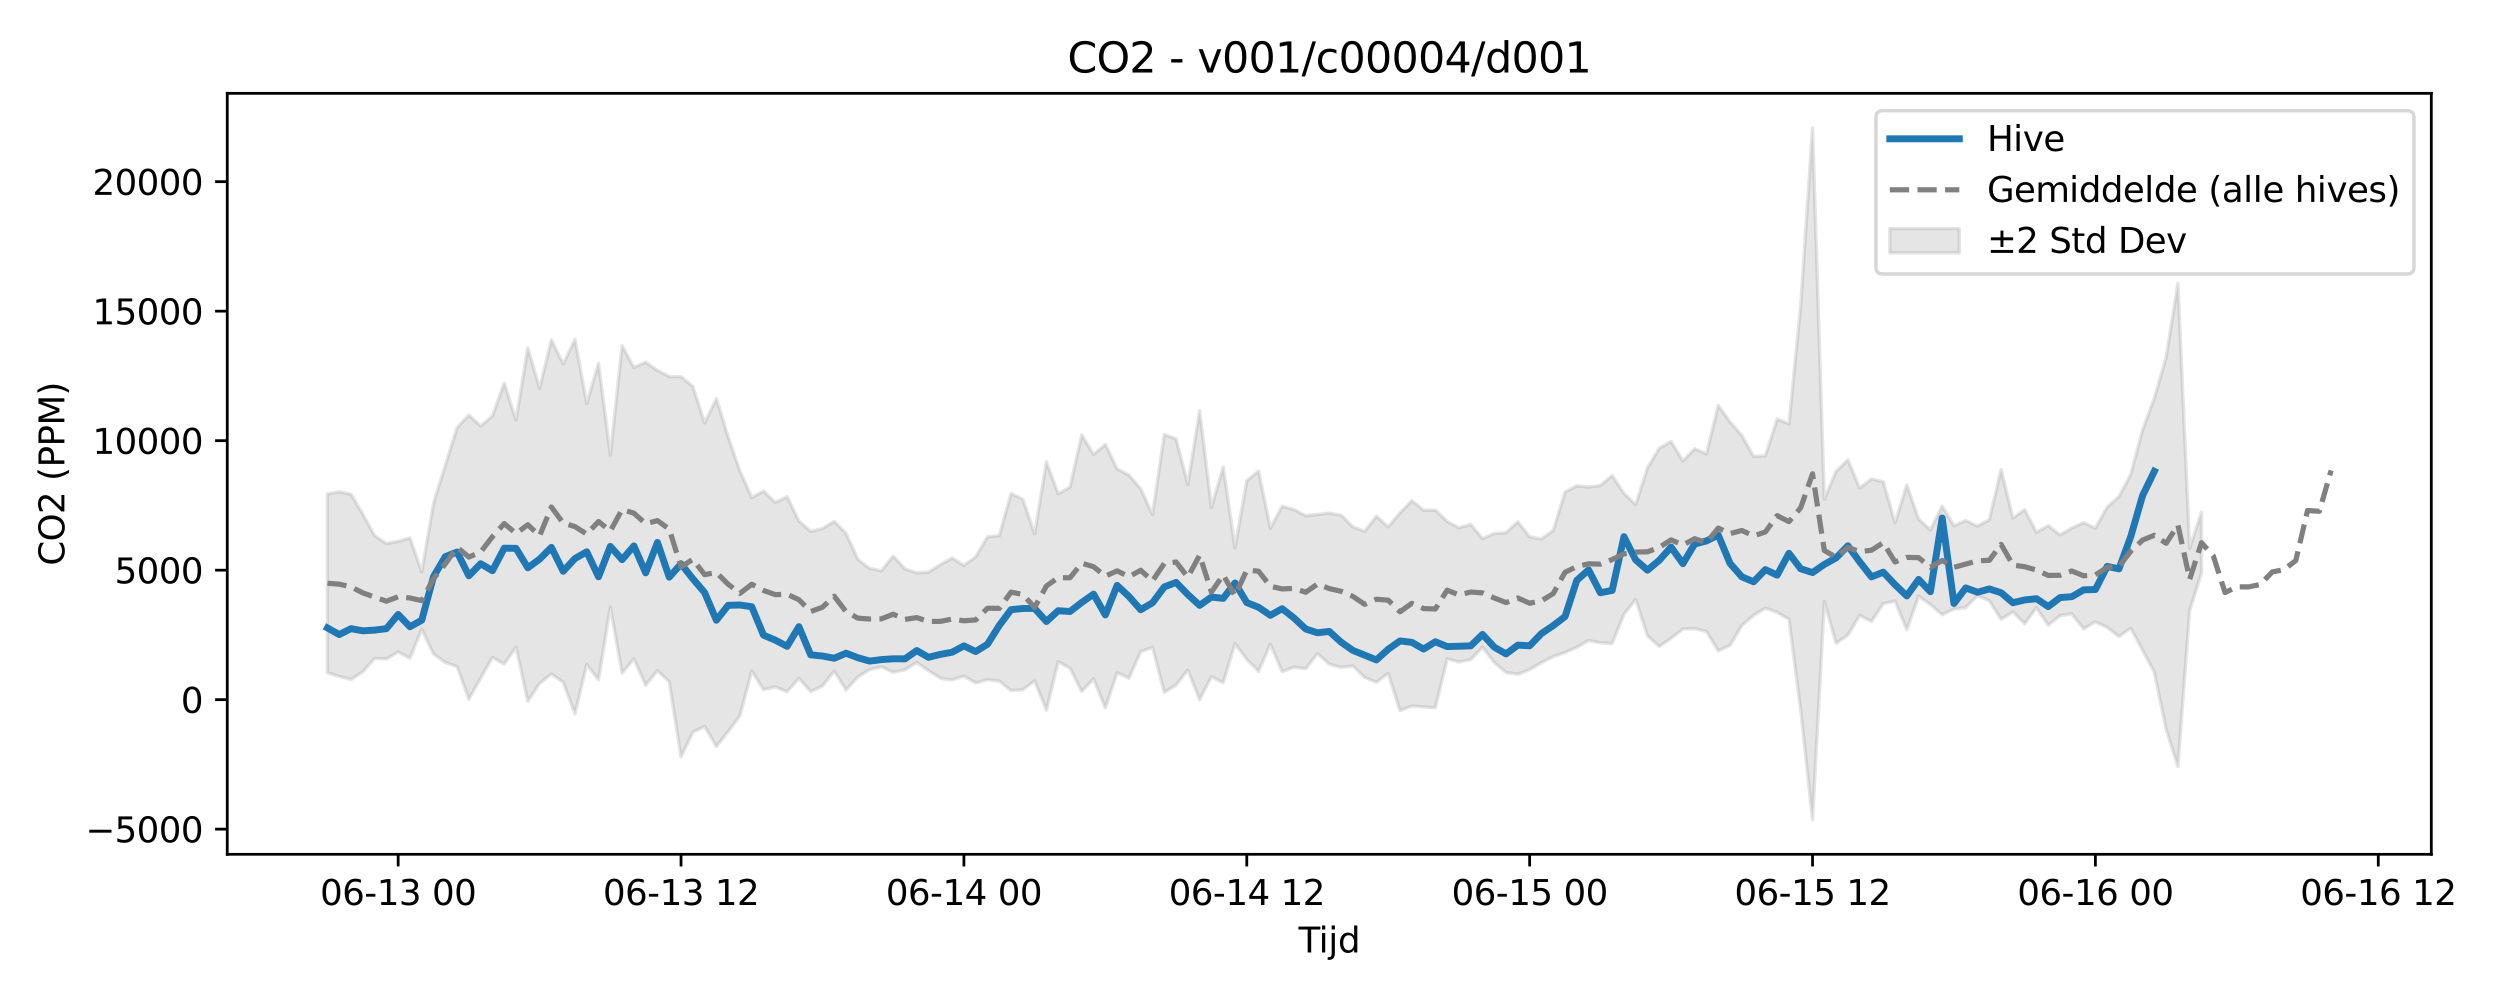 <?xml version="1.0" encoding="utf-8" standalone="no"?>
<!DOCTYPE svg PUBLIC "-//W3C//DTD SVG 1.1//EN"
  "http://www.w3.org/Graphics/SVG/1.1/DTD/svg11.dtd">
<svg xmlns:xlink="http://www.w3.org/1999/xlink" width="720pt" height="288pt" viewBox="0 0 720 288" xmlns="http://www.w3.org/2000/svg" version="1.1">
 <defs>
  <style type="text/css">*{stroke-linejoin: round; stroke-linecap: butt}</style>
 </defs>
 <g id="figure_1">
  <g id="patch_1">
   <path d="M 0 288 
L 720 288 
L 720 0 
L 0 0 
z
" style="fill: #ffffff"/>
  </g>
  <g id="axes_1">
   <g id="patch_2">
    <path d="M 65.45 246.04 
L 700.218 246.04 
L 700.218 26.88 
L 65.45 26.88 
z
" style="fill: #ffffff"/>
   </g>
   <g id="FillBetweenPolyCollection_1">
    <defs>
     <path id="m3ad9be06df" d="M 94.303 -145.757 
L 94.303 -94.269 
L 97.698 -93.169 
L 101.092 -92.301 
L 104.487 -94.54 
L 107.881 -98.354 
L 111.275 -98.241 
L 114.67 -100.216 
L 118.064 -98.455 
L 121.459 -106.754 
L 124.853 -99.647 
L 128.248 -97.194 
L 131.642 -96.03 
L 135.037 -86.638 
L 138.431 -92.728 
L 141.826 -98.654 
L 145.22 -96.758 
L 148.615 -101.617 
L 152.009 -86.011 
L 155.404 -91.162 
L 158.798 -93.873 
L 162.193 -91.527 
L 165.587 -82.415 
L 168.982 -96.61 
L 172.376 -92.25 
L 175.771 -113.165 
L 179.165 -94.117 
L 182.56 -98.247 
L 185.954 -90.668 
L 189.349 -94.824 
L 192.743 -91.667 
L 196.137 -70.025 
L 199.532 -77.105 
L 202.926 -78.826 
L 206.321 -73.033 
L 209.715 -77.326 
L 213.11 -81.9 
L 216.504 -94.753 
L 219.899 -89.359 
L 223.293 -90.175 
L 226.688 -88.765 
L 230.082 -92.623 
L 233.477 -88.799 
L 236.871 -90.46 
L 240.266 -94.729 
L 243.66 -89.267 
L 247.055 -93.043 
L 250.449 -95.125 
L 253.844 -95.951 
L 257.238 -94.386 
L 260.633 -95.094 
L 264.027 -97.216 
L 267.422 -94.846 
L 270.816 -92.675 
L 274.211 -92.169 
L 277.605 -93.253 
L 280.999 -91.318 
L 284.394 -92.23 
L 287.788 -91.872 
L 291.183 -89.106 
L 294.577 -89.343 
L 297.972 -91.931 
L 301.366 -83.498 
L 304.761 -97.453 
L 308.155 -95.531 
L 311.55 -88.867 
L 314.944 -92.489 
L 318.339 -84.114 
L 321.733 -94.251 
L 325.128 -92.673 
L 328.522 -100.279 
L 331.917 -101.599 
L 335.311 -88.6 
L 338.706 -90.69 
L 342.1 -95.039 
L 345.495 -86.505 
L 348.889 -93.111 
L 352.284 -91.373 
L 355.678 -102.642 
L 359.073 -98.077 
L 362.467 -94.677 
L 365.862 -102.485 
L 369.256 -94.556 
L 372.65 -95.847 
L 376.045 -95.41 
L 379.439 -99.769 
L 382.834 -96.746 
L 386.228 -95.76 
L 389.623 -96.229 
L 393.017 -92.921 
L 396.412 -91.501 
L 399.806 -94.04 
L 403.201 -83.333 
L 406.595 -84.666 
L 409.99 -84.392 
L 413.384 -84.155 
L 416.779 -98.231 
L 420.173 -97.361 
L 423.568 -98.034 
L 426.962 -101.612 
L 430.357 -97.188 
L 433.751 -94.32 
L 437.146 -93.838 
L 440.54 -95.147 
L 443.935 -97.151 
L 447.329 -98.906 
L 450.724 -100.079 
L 454.118 -101.571 
L 457.512 -103.537 
L 460.907 -102.876 
L 464.301 -102.69 
L 467.696 -111.082 
L 471.09 -115.342 
L 474.485 -104.881 
L 477.879 -101.808 
L 481.274 -104.176 
L 484.668 -106.823 
L 488.063 -106.947 
L 491.457 -106.138 
L 494.852 -100.593 
L 498.246 -102.142 
L 501.641 -107.837 
L 505.035 -110.757 
L 508.43 -112.848 
L 511.824 -111.665 
L 515.219 -109.635 
L 518.613 -83.462 
L 522.008 -51.922 
L 525.402 -114.728 
L 528.797 -102.727 
L 532.191 -105.119 
L 535.586 -110.8 
L 538.98 -109.027 
L 542.374 -114.128 
L 545.769 -114.89 
L 549.163 -106.621 
L 552.558 -116.256 
L 555.952 -113.887 
L 559.347 -110.962 
L 562.741 -112.621 
L 566.136 -113.01 
L 569.53 -116.474 
L 572.925 -114.95 
L 576.319 -109.621 
L 579.714 -111.755 
L 583.108 -108.368 
L 586.503 -112.981 
L 589.897 -107.952 
L 593.292 -110.698 
L 596.686 -111.205 
L 600.081 -106.87 
L 603.475 -108.947 
L 606.87 -107.287 
L 610.264 -104.678 
L 613.659 -107.078 
L 617.053 -100.748 
L 620.448 -94.411 
L 623.842 -77.988 
L 627.236 -67.252 
L 630.631 -112.241 
L 634.025 -122.913 
L 634.025 -140.483 
L 634.025 -140.483 
L 630.631 -130.11 
L 627.236 -206.319 
L 623.842 -185.085 
L 620.448 -173.281 
L 617.053 -164.159 
L 613.659 -151.398 
L 610.264 -144.974 
L 606.87 -141.95 
L 603.475 -135.886 
L 600.081 -137.47 
L 596.686 -135.898 
L 593.292 -133.945 
L 589.897 -136.614 
L 586.503 -134.691 
L 583.108 -141.208 
L 579.714 -138.78 
L 576.319 -152.809 
L 572.925 -138.306 
L 569.53 -136.493 
L 566.136 -138.059 
L 562.741 -136.603 
L 559.347 -142.207 
L 555.952 -135.382 
L 552.558 -138.537 
L 549.163 -148.33 
L 545.769 -137.431 
L 542.374 -149.275 
L 538.98 -150.034 
L 535.586 -147.462 
L 532.191 -155.562 
L 528.797 -152.287 
L 525.402 -144.189 
L 522.008 -251.158 
L 518.613 -200.111 
L 515.219 -165.897 
L 511.824 -167.327 
L 508.43 -156.754 
L 505.035 -156.527 
L 501.641 -162.604 
L 498.246 -166.506 
L 494.852 -171.218 
L 491.457 -157.275 
L 488.063 -158.775 
L 484.668 -155.239 
L 481.274 -160.866 
L 477.879 -158.917 
L 474.485 -153.259 
L 471.09 -142.679 
L 467.696 -145.888 
L 464.301 -151.028 
L 460.907 -148.176 
L 457.512 -147.72 
L 454.118 -148.097 
L 450.724 -146.282 
L 447.329 -135.204 
L 443.935 -132.785 
L 440.54 -133.38 
L 437.146 -137.726 
L 433.751 -134.586 
L 430.357 -134.373 
L 426.962 -132.884 
L 423.568 -136.946 
L 420.173 -135.988 
L 416.779 -137.823 
L 413.384 -141.093 
L 409.99 -141.068 
L 406.595 -143.794 
L 403.201 -140.287 
L 399.806 -136.258 
L 396.412 -139.332 
L 393.017 -134.972 
L 389.623 -136.283 
L 386.228 -139.653 
L 382.834 -140.22 
L 379.439 -139.842 
L 376.045 -139.461 
L 372.65 -141.251 
L 369.256 -142.219 
L 365.862 -135.845 
L 362.467 -152.302 
L 359.073 -149.556 
L 355.678 -130.228 
L 352.284 -153.494 
L 348.889 -141.839 
L 345.495 -169.746 
L 342.1 -148.506 
L 338.706 -161.596 
L 335.311 -162.873 
L 331.917 -139.775 
L 328.522 -147.24 
L 325.128 -151.15 
L 321.733 -152.936 
L 318.339 -160.024 
L 314.944 -157.084 
L 311.55 -162.736 
L 308.155 -147.691 
L 304.761 -145.794 
L 301.366 -154.967 
L 297.972 -134.237 
L 294.577 -144.201 
L 291.183 -145.837 
L 287.788 -133.715 
L 284.394 -133.42 
L 280.999 -127.591 
L 277.605 -125.173 
L 274.211 -127.277 
L 270.816 -125.395 
L 267.422 -123.208 
L 264.027 -123.035 
L 260.633 -124.143 
L 257.238 -127.826 
L 253.844 -123.599 
L 250.449 -124.314 
L 247.055 -126.894 
L 243.66 -134.415 
L 240.266 -137.834 
L 236.871 -135.767 
L 233.477 -134.962 
L 230.082 -137.955 
L 226.688 -144.923 
L 223.293 -143.313 
L 219.899 -146.543 
L 216.504 -144.717 
L 213.11 -152.308 
L 209.715 -162.146 
L 206.321 -173.185 
L 202.926 -166.202 
L 199.532 -176.705 
L 196.137 -179.485 
L 192.743 -179.556 
L 189.349 -181.311 
L 185.954 -183.68 
L 182.56 -182.161 
L 179.165 -188.415 
L 175.771 -156.959 
L 172.376 -183.367 
L 168.982 -171.769 
L 165.587 -190.263 
L 162.193 -183.183 
L 158.798 -190.093 
L 155.404 -176.159 
L 152.009 -187.768 
L 148.615 -167.068 
L 145.22 -177.657 
L 141.826 -168.217 
L 138.431 -165.306 
L 135.037 -168.484 
L 131.642 -164.785 
L 128.248 -154.004 
L 124.853 -143.02 
L 121.459 -123.272 
L 118.064 -133.116 
L 114.67 -132.049 
L 111.275 -131.463 
L 107.881 -133.691 
L 104.487 -139.962 
L 101.092 -145.67 
L 97.698 -146.362 
L 94.303 -145.757 
z
" style="stroke: #808080; stroke-opacity: 0.2"/>
    </defs>
    <g clip-path="url(#pe63f56f442)">
     <use xlink:href="#m3ad9be06df" x="0" y="288" style="fill: #808080; fill-opacity: 0.2; stroke: #808080; stroke-opacity: 0.2"/>
    </g>
   </g>
   <g id="matplotlib.axis_1">
    <g id="xtick_1">
     <g id="line2d_1">
      <defs>
       <path id="m218caa407e" d="M 0 0 
L 0 3.5 
" style="stroke: #000000; stroke-width: 0.8"/>
      </defs>
      <g>
       <use xlink:href="#m218caa407e" x="114.67" y="246.04" style="stroke: #000000; stroke-width: 0.8"/>
      </g>
     </g>
     <g id="text_1">
      <!-- 06-13 00 -->
      <g transform="translate(92.189 260.638) scale(0.1 -0.1)">
       <defs>
        <path id="DejaVuSans-30" d="M 2034 4250 
Q 1547 4250 1301 3770 
Q 1056 3291 1056 2328 
Q 1056 1369 1301 889 
Q 1547 409 2034 409 
Q 2525 409 2770 889 
Q 3016 1369 3016 2328 
Q 3016 3291 2770 3770 
Q 2525 4250 2034 4250 
z
M 2034 4750 
Q 2819 4750 3233 4129 
Q 3647 3509 3647 2328 
Q 3647 1150 3233 529 
Q 2819 -91 2034 -91 
Q 1250 -91 836 529 
Q 422 1150 422 2328 
Q 422 3509 836 4129 
Q 1250 4750 2034 4750 
z
" transform="scale(0.016)"/>
        <path id="DejaVuSans-36" d="M 2113 2584 
Q 1688 2584 1439 2293 
Q 1191 2003 1191 1497 
Q 1191 994 1439 701 
Q 1688 409 2113 409 
Q 2538 409 2786 701 
Q 3034 994 3034 1497 
Q 3034 2003 2786 2293 
Q 2538 2584 2113 2584 
z
M 3366 4563 
L 3366 3988 
Q 3128 4100 2886 4159 
Q 2644 4219 2406 4219 
Q 1781 4219 1451 3797 
Q 1122 3375 1075 2522 
Q 1259 2794 1537 2939 
Q 1816 3084 2150 3084 
Q 2853 3084 3261 2657 
Q 3669 2231 3669 1497 
Q 3669 778 3244 343 
Q 2819 -91 2113 -91 
Q 1303 -91 875 529 
Q 447 1150 447 2328 
Q 447 3434 972 4092 
Q 1497 4750 2381 4750 
Q 2619 4750 2861 4703 
Q 3103 4656 3366 4563 
z
" transform="scale(0.016)"/>
        <path id="DejaVuSans-2d" d="M 313 2009 
L 1997 2009 
L 1997 1497 
L 313 1497 
L 313 2009 
z
" transform="scale(0.016)"/>
        <path id="DejaVuSans-31" d="M 794 531 
L 1825 531 
L 1825 4091 
L 703 3866 
L 703 4441 
L 1819 4666 
L 2450 4666 
L 2450 531 
L 3481 531 
L 3481 0 
L 794 0 
L 794 531 
z
" transform="scale(0.016)"/>
        <path id="DejaVuSans-33" d="M 2597 2516 
Q 3050 2419 3304 2112 
Q 3559 1806 3559 1356 
Q 3559 666 3084 287 
Q 2609 -91 1734 -91 
Q 1441 -91 1130 -33 
Q 819 25 488 141 
L 488 750 
Q 750 597 1062 519 
Q 1375 441 1716 441 
Q 2309 441 2620 675 
Q 2931 909 2931 1356 
Q 2931 1769 2642 2001 
Q 2353 2234 1838 2234 
L 1294 2234 
L 1294 2753 
L 1863 2753 
Q 2328 2753 2575 2939 
Q 2822 3125 2822 3475 
Q 2822 3834 2567 4026 
Q 2313 4219 1838 4219 
Q 1578 4219 1281 4162 
Q 984 4106 628 3988 
L 628 4550 
Q 988 4650 1302 4700 
Q 1616 4750 1894 4750 
Q 2613 4750 3031 4423 
Q 3450 4097 3450 3541 
Q 3450 3153 3228 2886 
Q 3006 2619 2597 2516 
z
" transform="scale(0.016)"/>
        <path id="DejaVuSans-20" transform="scale(0.016)"/>
       </defs>
       <use xlink:href="#DejaVuSans-30"/>
       <use xlink:href="#DejaVuSans-36" transform="translate(63.623 0)"/>
       <use xlink:href="#DejaVuSans-2d" transform="translate(127.246 0)"/>
       <use xlink:href="#DejaVuSans-31" transform="translate(163.33 0)"/>
       <use xlink:href="#DejaVuSans-33" transform="translate(226.953 0)"/>
       <use xlink:href="#DejaVuSans-20" transform="translate(290.576 0)"/>
       <use xlink:href="#DejaVuSans-30" transform="translate(322.363 0)"/>
       <use xlink:href="#DejaVuSans-30" transform="translate(385.986 0)"/>
      </g>
     </g>
    </g>
    <g id="xtick_2">
     <g id="line2d_2">
      <g>
       <use xlink:href="#m218caa407e" x="196.137" y="246.04" style="stroke: #000000; stroke-width: 0.8"/>
      </g>
     </g>
     <g id="text_2">
      <!-- 06-13 12 -->
      <g transform="translate(173.657 260.638) scale(0.1 -0.1)">
       <defs>
        <path id="DejaVuSans-32" d="M 1228 531 
L 3431 531 
L 3431 0 
L 469 0 
L 469 531 
Q 828 903 1448 1529 
Q 2069 2156 2228 2338 
Q 2531 2678 2651 2914 
Q 2772 3150 2772 3378 
Q 2772 3750 2511 3984 
Q 2250 4219 1831 4219 
Q 1534 4219 1204 4116 
Q 875 4013 500 3803 
L 500 4441 
Q 881 4594 1212 4672 
Q 1544 4750 1819 4750 
Q 2544 4750 2975 4387 
Q 3406 4025 3406 3419 
Q 3406 3131 3298 2873 
Q 3191 2616 2906 2266 
Q 2828 2175 2409 1742 
Q 1991 1309 1228 531 
z
" transform="scale(0.016)"/>
       </defs>
       <use xlink:href="#DejaVuSans-30"/>
       <use xlink:href="#DejaVuSans-36" transform="translate(63.623 0)"/>
       <use xlink:href="#DejaVuSans-2d" transform="translate(127.246 0)"/>
       <use xlink:href="#DejaVuSans-31" transform="translate(163.33 0)"/>
       <use xlink:href="#DejaVuSans-33" transform="translate(226.953 0)"/>
       <use xlink:href="#DejaVuSans-20" transform="translate(290.576 0)"/>
       <use xlink:href="#DejaVuSans-31" transform="translate(322.363 0)"/>
       <use xlink:href="#DejaVuSans-32" transform="translate(385.986 0)"/>
      </g>
     </g>
    </g>
    <g id="xtick_3">
     <g id="line2d_3">
      <g>
       <use xlink:href="#m218caa407e" x="277.605" y="246.04" style="stroke: #000000; stroke-width: 0.8"/>
      </g>
     </g>
     <g id="text_3">
      <!-- 06-14 00 -->
      <g transform="translate(255.125 260.638) scale(0.1 -0.1)">
       <defs>
        <path id="DejaVuSans-34" d="M 2419 4116 
L 825 1625 
L 2419 1625 
L 2419 4116 
z
M 2253 4666 
L 3047 4666 
L 3047 1625 
L 3713 1625 
L 3713 1100 
L 3047 1100 
L 3047 0 
L 2419 0 
L 2419 1100 
L 313 1100 
L 313 1709 
L 2253 4666 
z
" transform="scale(0.016)"/>
       </defs>
       <use xlink:href="#DejaVuSans-30"/>
       <use xlink:href="#DejaVuSans-36" transform="translate(63.623 0)"/>
       <use xlink:href="#DejaVuSans-2d" transform="translate(127.246 0)"/>
       <use xlink:href="#DejaVuSans-31" transform="translate(163.33 0)"/>
       <use xlink:href="#DejaVuSans-34" transform="translate(226.953 0)"/>
       <use xlink:href="#DejaVuSans-20" transform="translate(290.576 0)"/>
       <use xlink:href="#DejaVuSans-30" transform="translate(322.363 0)"/>
       <use xlink:href="#DejaVuSans-30" transform="translate(385.986 0)"/>
      </g>
     </g>
    </g>
    <g id="xtick_4">
     <g id="line2d_4">
      <g>
       <use xlink:href="#m218caa407e" x="359.073" y="246.04" style="stroke: #000000; stroke-width: 0.8"/>
      </g>
     </g>
     <g id="text_4">
      <!-- 06-14 12 -->
      <g transform="translate(336.592 260.638) scale(0.1 -0.1)">
       <use xlink:href="#DejaVuSans-30"/>
       <use xlink:href="#DejaVuSans-36" transform="translate(63.623 0)"/>
       <use xlink:href="#DejaVuSans-2d" transform="translate(127.246 0)"/>
       <use xlink:href="#DejaVuSans-31" transform="translate(163.33 0)"/>
       <use xlink:href="#DejaVuSans-34" transform="translate(226.953 0)"/>
       <use xlink:href="#DejaVuSans-20" transform="translate(290.576 0)"/>
       <use xlink:href="#DejaVuSans-31" transform="translate(322.363 0)"/>
       <use xlink:href="#DejaVuSans-32" transform="translate(385.986 0)"/>
      </g>
     </g>
    </g>
    <g id="xtick_5">
     <g id="line2d_5">
      <g>
       <use xlink:href="#m218caa407e" x="440.54" y="246.04" style="stroke: #000000; stroke-width: 0.8"/>
      </g>
     </g>
     <g id="text_5">
      <!-- 06-15 00 -->
      <g transform="translate(418.06 260.638) scale(0.1 -0.1)">
       <defs>
        <path id="DejaVuSans-35" d="M 691 4666 
L 3169 4666 
L 3169 4134 
L 1269 4134 
L 1269 2991 
Q 1406 3038 1543 3061 
Q 1681 3084 1819 3084 
Q 2600 3084 3056 2656 
Q 3513 2228 3513 1497 
Q 3513 744 3044 326 
Q 2575 -91 1722 -91 
Q 1428 -91 1123 -41 
Q 819 9 494 109 
L 494 744 
Q 775 591 1075 516 
Q 1375 441 1709 441 
Q 2250 441 2565 725 
Q 2881 1009 2881 1497 
Q 2881 1984 2565 2268 
Q 2250 2553 1709 2553 
Q 1456 2553 1204 2497 
Q 953 2441 691 2322 
L 691 4666 
z
" transform="scale(0.016)"/>
       </defs>
       <use xlink:href="#DejaVuSans-30"/>
       <use xlink:href="#DejaVuSans-36" transform="translate(63.623 0)"/>
       <use xlink:href="#DejaVuSans-2d" transform="translate(127.246 0)"/>
       <use xlink:href="#DejaVuSans-31" transform="translate(163.33 0)"/>
       <use xlink:href="#DejaVuSans-35" transform="translate(226.953 0)"/>
       <use xlink:href="#DejaVuSans-20" transform="translate(290.576 0)"/>
       <use xlink:href="#DejaVuSans-30" transform="translate(322.363 0)"/>
       <use xlink:href="#DejaVuSans-30" transform="translate(385.986 0)"/>
      </g>
     </g>
    </g>
    <g id="xtick_6">
     <g id="line2d_6">
      <g>
       <use xlink:href="#m218caa407e" x="522.008" y="246.04" style="stroke: #000000; stroke-width: 0.8"/>
      </g>
     </g>
     <g id="text_6">
      <!-- 06-15 12 -->
      <g transform="translate(499.527 260.638) scale(0.1 -0.1)">
       <use xlink:href="#DejaVuSans-30"/>
       <use xlink:href="#DejaVuSans-36" transform="translate(63.623 0)"/>
       <use xlink:href="#DejaVuSans-2d" transform="translate(127.246 0)"/>
       <use xlink:href="#DejaVuSans-31" transform="translate(163.33 0)"/>
       <use xlink:href="#DejaVuSans-35" transform="translate(226.953 0)"/>
       <use xlink:href="#DejaVuSans-20" transform="translate(290.576 0)"/>
       <use xlink:href="#DejaVuSans-31" transform="translate(322.363 0)"/>
       <use xlink:href="#DejaVuSans-32" transform="translate(385.986 0)"/>
      </g>
     </g>
    </g>
    <g id="xtick_7">
     <g id="line2d_7">
      <g>
       <use xlink:href="#m218caa407e" x="603.475" y="246.04" style="stroke: #000000; stroke-width: 0.8"/>
      </g>
     </g>
     <g id="text_7">
      <!-- 06-16 00 -->
      <g transform="translate(580.995 260.638) scale(0.1 -0.1)">
       <use xlink:href="#DejaVuSans-30"/>
       <use xlink:href="#DejaVuSans-36" transform="translate(63.623 0)"/>
       <use xlink:href="#DejaVuSans-2d" transform="translate(127.246 0)"/>
       <use xlink:href="#DejaVuSans-31" transform="translate(163.33 0)"/>
       <use xlink:href="#DejaVuSans-36" transform="translate(226.953 0)"/>
       <use xlink:href="#DejaVuSans-20" transform="translate(290.576 0)"/>
       <use xlink:href="#DejaVuSans-30" transform="translate(322.363 0)"/>
       <use xlink:href="#DejaVuSans-30" transform="translate(385.986 0)"/>
      </g>
     </g>
    </g>
    <g id="xtick_8">
     <g id="line2d_8">
      <g>
       <use xlink:href="#m218caa407e" x="684.943" y="246.04" style="stroke: #000000; stroke-width: 0.8"/>
      </g>
     </g>
     <g id="text_8">
      <!-- 06-16 12 -->
      <g transform="translate(662.462 260.638) scale(0.1 -0.1)">
       <use xlink:href="#DejaVuSans-30"/>
       <use xlink:href="#DejaVuSans-36" transform="translate(63.623 0)"/>
       <use xlink:href="#DejaVuSans-2d" transform="translate(127.246 0)"/>
       <use xlink:href="#DejaVuSans-31" transform="translate(163.33 0)"/>
       <use xlink:href="#DejaVuSans-36" transform="translate(226.953 0)"/>
       <use xlink:href="#DejaVuSans-20" transform="translate(290.576 0)"/>
       <use xlink:href="#DejaVuSans-31" transform="translate(322.363 0)"/>
       <use xlink:href="#DejaVuSans-32" transform="translate(385.986 0)"/>
      </g>
     </g>
    </g>
    <g id="text_9">
     <!-- Tijd -->
     <g transform="translate(373.984 274.317) scale(0.1 -0.1)">
      <defs>
       <path id="DejaVuSans-54" d="M -19 4666 
L 3928 4666 
L 3928 4134 
L 2272 4134 
L 2272 0 
L 1638 0 
L 1638 4134 
L -19 4134 
L -19 4666 
z
" transform="scale(0.016)"/>
       <path id="DejaVuSans-69" d="M 603 3500 
L 1178 3500 
L 1178 0 
L 603 0 
L 603 3500 
z
M 603 4863 
L 1178 4863 
L 1178 4134 
L 603 4134 
L 603 4863 
z
" transform="scale(0.016)"/>
       <path id="DejaVuSans-6a" d="M 603 3500 
L 1178 3500 
L 1178 -63 
Q 1178 -731 923 -1031 
Q 669 -1331 103 -1331 
L -116 -1331 
L -116 -844 
L 38 -844 
Q 366 -844 484 -692 
Q 603 -541 603 -63 
L 603 3500 
z
M 603 4863 
L 1178 4863 
L 1178 4134 
L 603 4134 
L 603 4863 
z
" transform="scale(0.016)"/>
       <path id="DejaVuSans-64" d="M 2906 2969 
L 2906 4863 
L 3481 4863 
L 3481 0 
L 2906 0 
L 2906 525 
Q 2725 213 2448 61 
Q 2172 -91 1784 -91 
Q 1150 -91 751 415 
Q 353 922 353 1747 
Q 353 2572 751 3078 
Q 1150 3584 1784 3584 
Q 2172 3584 2448 3432 
Q 2725 3281 2906 2969 
z
M 947 1747 
Q 947 1113 1208 752 
Q 1469 391 1925 391 
Q 2381 391 2643 752 
Q 2906 1113 2906 1747 
Q 2906 2381 2643 2742 
Q 2381 3103 1925 3103 
Q 1469 3103 1208 2742 
Q 947 2381 947 1747 
z
" transform="scale(0.016)"/>
      </defs>
      <use xlink:href="#DejaVuSans-54"/>
      <use xlink:href="#DejaVuSans-69" transform="translate(57.959 0)"/>
      <use xlink:href="#DejaVuSans-6a" transform="translate(85.742 0)"/>
      <use xlink:href="#DejaVuSans-64" transform="translate(113.525 0)"/>
     </g>
    </g>
   </g>
   <g id="matplotlib.axis_2">
    <g id="ytick_1">
     <g id="line2d_9">
      <defs>
       <path id="md1e7cbb91e" d="M 0 0 
L -3.5 0 
" style="stroke: #000000; stroke-width: 0.8"/>
      </defs>
      <g>
       <use xlink:href="#md1e7cbb91e" x="65.45" y="238.797" style="stroke: #000000; stroke-width: 0.8"/>
      </g>
     </g>
     <g id="text_10">
      <!-- −5000 -->
      <g transform="translate(24.62 242.596) scale(0.1 -0.1)">
       <defs>
        <path id="DejaVuSans-2212" d="M 678 2272 
L 4684 2272 
L 4684 1741 
L 678 1741 
L 678 2272 
z
" transform="scale(0.016)"/>
       </defs>
       <use xlink:href="#DejaVuSans-2212"/>
       <use xlink:href="#DejaVuSans-35" transform="translate(83.789 0)"/>
       <use xlink:href="#DejaVuSans-30" transform="translate(147.412 0)"/>
       <use xlink:href="#DejaVuSans-30" transform="translate(211.035 0)"/>
       <use xlink:href="#DejaVuSans-30" transform="translate(274.658 0)"/>
      </g>
     </g>
    </g>
    <g id="ytick_2">
     <g id="line2d_10">
      <g>
       <use xlink:href="#md1e7cbb91e" x="65.45" y="201.502" style="stroke: #000000; stroke-width: 0.8"/>
      </g>
     </g>
     <g id="text_11">
      <!-- 0 -->
      <g transform="translate(52.087 205.302) scale(0.1 -0.1)">
       <use xlink:href="#DejaVuSans-30"/>
      </g>
     </g>
    </g>
    <g id="ytick_3">
     <g id="line2d_11">
      <g>
       <use xlink:href="#md1e7cbb91e" x="65.45" y="164.208" style="stroke: #000000; stroke-width: 0.8"/>
      </g>
     </g>
     <g id="text_12">
      <!-- 5000 -->
      <g transform="translate(33 168.007) scale(0.1 -0.1)">
       <use xlink:href="#DejaVuSans-35"/>
       <use xlink:href="#DejaVuSans-30" transform="translate(63.623 0)"/>
       <use xlink:href="#DejaVuSans-30" transform="translate(127.246 0)"/>
       <use xlink:href="#DejaVuSans-30" transform="translate(190.869 0)"/>
      </g>
     </g>
    </g>
    <g id="ytick_4">
     <g id="line2d_12">
      <g>
       <use xlink:href="#md1e7cbb91e" x="65.45" y="126.913" style="stroke: #000000; stroke-width: 0.8"/>
      </g>
     </g>
     <g id="text_13">
      <!-- 10000 -->
      <g transform="translate(26.637 130.712) scale(0.1 -0.1)">
       <use xlink:href="#DejaVuSans-31"/>
       <use xlink:href="#DejaVuSans-30" transform="translate(63.623 0)"/>
       <use xlink:href="#DejaVuSans-30" transform="translate(127.246 0)"/>
       <use xlink:href="#DejaVuSans-30" transform="translate(190.869 0)"/>
       <use xlink:href="#DejaVuSans-30" transform="translate(254.492 0)"/>
      </g>
     </g>
    </g>
    <g id="ytick_5">
     <g id="line2d_13">
      <g>
       <use xlink:href="#md1e7cbb91e" x="65.45" y="89.618" style="stroke: #000000; stroke-width: 0.8"/>
      </g>
     </g>
     <g id="text_14">
      <!-- 15000 -->
      <g transform="translate(26.637 93.417) scale(0.1 -0.1)">
       <use xlink:href="#DejaVuSans-31"/>
       <use xlink:href="#DejaVuSans-35" transform="translate(63.623 0)"/>
       <use xlink:href="#DejaVuSans-30" transform="translate(127.246 0)"/>
       <use xlink:href="#DejaVuSans-30" transform="translate(190.869 0)"/>
       <use xlink:href="#DejaVuSans-30" transform="translate(254.492 0)"/>
      </g>
     </g>
    </g>
    <g id="ytick_6">
     <g id="line2d_14">
      <g>
       <use xlink:href="#md1e7cbb91e" x="65.45" y="52.323" style="stroke: #000000; stroke-width: 0.8"/>
      </g>
     </g>
     <g id="text_15">
      <!-- 20000 -->
      <g transform="translate(26.637 56.123) scale(0.1 -0.1)">
       <use xlink:href="#DejaVuSans-32"/>
       <use xlink:href="#DejaVuSans-30" transform="translate(63.623 0)"/>
       <use xlink:href="#DejaVuSans-30" transform="translate(127.246 0)"/>
       <use xlink:href="#DejaVuSans-30" transform="translate(190.869 0)"/>
       <use xlink:href="#DejaVuSans-30" transform="translate(254.492 0)"/>
      </g>
     </g>
    </g>
    <g id="text_16">
     <!-- CO2 (PPM) -->
     <g transform="translate(18.541 162.903) rotate(-90) scale(0.1 -0.1)">
      <defs>
       <path id="DejaVuSans-43" d="M 4122 4306 
L 4122 3641 
Q 3803 3938 3442 4084 
Q 3081 4231 2675 4231 
Q 1875 4231 1450 3742 
Q 1025 3253 1025 2328 
Q 1025 1406 1450 917 
Q 1875 428 2675 428 
Q 3081 428 3442 575 
Q 3803 722 4122 1019 
L 4122 359 
Q 3791 134 3420 21 
Q 3050 -91 2638 -91 
Q 1578 -91 968 557 
Q 359 1206 359 2328 
Q 359 3453 968 4101 
Q 1578 4750 2638 4750 
Q 3056 4750 3426 4639 
Q 3797 4528 4122 4306 
z
" transform="scale(0.016)"/>
       <path id="DejaVuSans-4f" d="M 2522 4238 
Q 1834 4238 1429 3725 
Q 1025 3213 1025 2328 
Q 1025 1447 1429 934 
Q 1834 422 2522 422 
Q 3209 422 3611 934 
Q 4013 1447 4013 2328 
Q 4013 3213 3611 3725 
Q 3209 4238 2522 4238 
z
M 2522 4750 
Q 3503 4750 4090 4092 
Q 4678 3434 4678 2328 
Q 4678 1225 4090 567 
Q 3503 -91 2522 -91 
Q 1538 -91 948 565 
Q 359 1222 359 2328 
Q 359 3434 948 4092 
Q 1538 4750 2522 4750 
z
" transform="scale(0.016)"/>
       <path id="DejaVuSans-28" d="M 1984 4856 
Q 1566 4138 1362 3434 
Q 1159 2731 1159 2009 
Q 1159 1288 1364 580 
Q 1569 -128 1984 -844 
L 1484 -844 
Q 1016 -109 783 600 
Q 550 1309 550 2009 
Q 550 2706 781 3412 
Q 1013 4119 1484 4856 
L 1984 4856 
z
" transform="scale(0.016)"/>
       <path id="DejaVuSans-50" d="M 1259 4147 
L 1259 2394 
L 2053 2394 
Q 2494 2394 2734 2622 
Q 2975 2850 2975 3272 
Q 2975 3691 2734 3919 
Q 2494 4147 2053 4147 
L 1259 4147 
z
M 628 4666 
L 2053 4666 
Q 2838 4666 3239 4311 
Q 3641 3956 3641 3272 
Q 3641 2581 3239 2228 
Q 2838 1875 2053 1875 
L 1259 1875 
L 1259 0 
L 628 0 
L 628 4666 
z
" transform="scale(0.016)"/>
       <path id="DejaVuSans-4d" d="M 628 4666 
L 1569 4666 
L 2759 1491 
L 3956 4666 
L 4897 4666 
L 4897 0 
L 4281 0 
L 4281 4097 
L 3078 897 
L 2444 897 
L 1241 4097 
L 1241 0 
L 628 0 
L 628 4666 
z
" transform="scale(0.016)"/>
       <path id="DejaVuSans-29" d="M 513 4856 
L 1013 4856 
Q 1481 4119 1714 3412 
Q 1947 2706 1947 2009 
Q 1947 1309 1714 600 
Q 1481 -109 1013 -844 
L 513 -844 
Q 928 -128 1133 580 
Q 1338 1288 1338 2009 
Q 1338 2731 1133 3434 
Q 928 4138 513 4856 
z
" transform="scale(0.016)"/>
      </defs>
      <use xlink:href="#DejaVuSans-43"/>
      <use xlink:href="#DejaVuSans-4f" transform="translate(69.824 0)"/>
      <use xlink:href="#DejaVuSans-32" transform="translate(148.535 0)"/>
      <use xlink:href="#DejaVuSans-20" transform="translate(212.158 0)"/>
      <use xlink:href="#DejaVuSans-28" transform="translate(243.945 0)"/>
      <use xlink:href="#DejaVuSans-50" transform="translate(282.959 0)"/>
      <use xlink:href="#DejaVuSans-50" transform="translate(343.262 0)"/>
      <use xlink:href="#DejaVuSans-4d" transform="translate(403.564 0)"/>
      <use xlink:href="#DejaVuSans-29" transform="translate(489.844 0)"/>
     </g>
    </g>
   </g>
   <g id="line2d_15">
    <path d="M 94.303 180.849 
L 97.698 182.748 
L 101.092 181.048 
L 104.487 181.674 
L 107.881 181.478 
L 111.275 181.053 
L 114.67 176.972 
L 118.064 180.498 
L 121.459 178.613 
L 124.853 166.067 
L 128.248 160.322 
L 131.642 158.984 
L 135.037 165.834 
L 138.431 162.35 
L 141.826 164.354 
L 145.22 157.87 
L 148.615 157.93 
L 152.009 163.522 
L 155.404 161.035 
L 158.798 157.641 
L 162.193 164.528 
L 165.587 160.856 
L 168.982 158.919 
L 172.376 166.112 
L 175.771 157.368 
L 179.165 161.174 
L 182.56 157.229 
L 185.954 164.969 
L 189.349 156.232 
L 192.743 166.222 
L 196.137 162.41 
L 199.532 166.672 
L 202.926 170.652 
L 206.321 178.621 
L 209.715 174.327 
L 213.11 174.238 
L 216.504 174.745 
L 219.899 182.93 
L 223.293 184.367 
L 226.688 186.14 
L 230.082 180.478 
L 233.477 188.594 
L 236.871 188.939 
L 240.266 189.571 
L 243.66 188.119 
L 247.055 189.424 
L 250.449 190.396 
L 253.844 189.963 
L 257.238 189.735 
L 260.633 189.745 
L 264.027 187.365 
L 267.422 189.305 
L 270.816 188.457 
L 274.211 187.845 
L 277.605 186.013 
L 280.999 187.646 
L 284.394 185.548 
L 287.788 180.14 
L 291.183 175.588 
L 294.577 175.247 
L 297.972 175.237 
L 301.366 178.986 
L 304.761 175.886 
L 308.155 176.117 
L 311.55 173.502 
L 314.944 171.115 
L 318.339 177.097 
L 321.733 168.599 
L 325.128 171.781 
L 328.522 175.6 
L 331.917 173.608 
L 335.311 169.036 
L 338.706 167.733 
L 342.1 171.232 
L 345.495 174.344 
L 348.889 171.953 
L 352.284 172.328 
L 355.678 167.897 
L 359.073 173.536 
L 362.467 174.899 
L 365.862 177.211 
L 369.256 175.307 
L 372.65 177.966 
L 376.045 181.149 
L 379.439 182.243 
L 382.834 181.848 
L 386.228 184.936 
L 389.623 187.313 
L 396.412 190.055 
L 399.806 186.977 
L 403.201 184.593 
L 406.595 184.988 
L 409.99 186.933 
L 413.384 184.827 
L 416.779 186.217 
L 423.568 186.008 
L 426.962 182.713 
L 430.357 186.388 
L 433.751 188.327 
L 437.146 185.794 
L 440.54 185.988 
L 443.935 182.46 
L 447.329 180.167 
L 450.724 177.572 
L 454.118 167.144 
L 457.512 164.128 
L 460.907 170.702 
L 464.301 170.046 
L 467.696 154.583 
L 471.09 161.276 
L 474.485 164.208 
L 477.879 161.351 
L 481.274 157.569 
L 484.668 162.331 
L 488.063 156.662 
L 491.457 155.789 
L 494.852 154.088 
L 498.246 162.256 
L 501.641 166.122 
L 505.035 167.547 
L 508.43 164.044 
L 511.824 165.642 
L 515.219 159.354 
L 518.613 163.817 
L 522.008 164.896 
L 525.402 162.552 
L 528.797 160.675 
L 532.191 157.199 
L 535.586 161.801 
L 538.98 166.137 
L 542.374 164.782 
L 545.769 168.392 
L 549.163 171.624 
L 552.558 166.881 
L 555.952 170.406 
L 559.347 149.193 
L 562.741 173.796 
L 566.136 169.325 
L 569.53 170.555 
L 572.925 169.62 
L 576.319 170.707 
L 579.714 173.591 
L 583.108 172.781 
L 586.503 172.427 
L 589.897 174.698 
L 593.292 172.104 
L 596.686 171.846 
L 600.081 169.877 
L 603.475 169.78 
L 606.87 163.134 
L 610.264 163.827 
L 613.659 154.516 
L 617.053 142.761 
L 620.448 135.744 
L 620.448 135.744 
" clip-path="url(#pe63f56f442)" style="fill: none; stroke: #1f77b4; stroke-width: 2; stroke-linecap: square"/>
   </g>
   <g id="line2d_16">
    <path d="M 94.303 167.987 
L 97.698 168.234 
L 101.092 169.015 
L 104.487 170.749 
L 111.275 173.148 
L 114.67 171.867 
L 118.064 172.215 
L 121.459 172.987 
L 124.853 166.666 
L 128.248 162.401 
L 131.642 157.593 
L 135.037 160.439 
L 138.431 158.983 
L 141.826 154.565 
L 145.22 150.792 
L 148.615 153.657 
L 152.009 151.111 
L 155.404 154.34 
L 158.798 146.017 
L 162.193 150.645 
L 165.587 151.661 
L 168.982 153.81 
L 172.376 150.192 
L 175.771 152.938 
L 179.165 146.734 
L 182.56 147.796 
L 185.954 150.826 
L 189.349 149.933 
L 192.743 152.389 
L 196.137 163.245 
L 199.532 161.095 
L 202.926 165.486 
L 206.321 164.891 
L 209.715 168.264 
L 213.11 170.896 
L 216.504 168.265 
L 219.899 170.049 
L 223.293 171.256 
L 226.688 171.156 
L 230.082 172.711 
L 233.477 176.119 
L 236.871 174.886 
L 240.266 171.718 
L 243.66 176.159 
L 247.055 178.032 
L 250.449 178.28 
L 253.844 178.225 
L 257.238 176.894 
L 260.633 178.382 
L 264.027 177.874 
L 267.422 178.973 
L 270.816 178.965 
L 274.211 178.277 
L 277.605 178.787 
L 280.999 178.546 
L 284.394 175.175 
L 287.788 175.206 
L 291.183 170.528 
L 294.577 171.228 
L 297.972 174.916 
L 301.366 168.767 
L 304.761 166.377 
L 308.155 166.389 
L 311.55 162.198 
L 314.944 163.214 
L 318.339 165.931 
L 321.733 164.407 
L 325.128 166.088 
L 328.522 164.24 
L 331.917 167.313 
L 335.311 162.263 
L 338.706 161.857 
L 342.1 166.227 
L 345.495 159.875 
L 348.889 170.525 
L 352.284 165.566 
L 355.678 171.565 
L 359.073 164.183 
L 362.467 164.511 
L 365.862 168.835 
L 369.256 169.612 
L 372.65 169.451 
L 376.045 170.564 
L 379.439 168.195 
L 382.834 169.517 
L 386.228 170.293 
L 389.623 171.744 
L 393.017 174.053 
L 396.412 172.584 
L 399.806 172.851 
L 403.201 176.19 
L 406.595 173.77 
L 409.99 175.27 
L 413.384 175.376 
L 416.779 169.973 
L 420.173 171.325 
L 423.568 170.51 
L 426.962 170.752 
L 430.357 172.22 
L 433.751 173.547 
L 437.146 172.218 
L 440.54 173.737 
L 443.935 173.032 
L 447.329 170.945 
L 450.724 164.82 
L 454.118 163.166 
L 457.512 162.372 
L 460.907 162.474 
L 464.301 161.141 
L 467.696 159.515 
L 471.09 158.989 
L 474.485 158.93 
L 477.879 157.638 
L 481.274 155.479 
L 484.668 156.969 
L 488.063 155.139 
L 491.457 156.294 
L 494.852 152.095 
L 498.246 153.676 
L 501.641 152.78 
L 505.035 154.358 
L 508.43 153.199 
L 511.824 148.504 
L 515.219 150.234 
L 518.613 146.213 
L 522.008 136.46 
L 525.402 158.541 
L 528.797 160.493 
L 532.191 157.659 
L 535.586 158.869 
L 538.98 158.47 
L 542.374 156.298 
L 545.769 161.839 
L 549.163 160.524 
L 552.558 160.603 
L 555.952 163.365 
L 559.347 161.416 
L 562.741 163.388 
L 569.53 161.516 
L 572.925 161.372 
L 576.319 156.785 
L 579.714 162.732 
L 583.108 163.212 
L 586.503 164.164 
L 589.897 165.717 
L 593.292 165.679 
L 596.686 164.449 
L 600.081 165.83 
L 603.475 165.584 
L 606.87 163.381 
L 610.264 163.174 
L 613.659 158.762 
L 617.053 155.547 
L 620.448 154.154 
L 623.842 156.464 
L 627.236 151.214 
L 630.631 166.825 
L 634.025 156.302 
L 637.42 160.088 
L 640.814 170.652 
L 644.209 169.021 
L 647.603 169.029 
L 650.998 168.318 
L 654.392 164.72 
L 657.787 164.059 
L 661.181 161.45 
L 664.576 147.027 
L 667.97 147.244 
L 671.365 135.491 
L 671.365 135.491 
" clip-path="url(#pe63f56f442)" style="fill: none; stroke-dasharray: 5.55,2.4; stroke-dashoffset: 0; stroke: #808080; stroke-width: 1.5"/>
   </g>
   <g id="patch_3">
    <path d="M 65.45 246.04 
L 65.45 26.88 
" style="fill: none; stroke: #000000; stroke-width: 0.8; stroke-linejoin: miter; stroke-linecap: square"/>
   </g>
   <g id="patch_4">
    <path d="M 700.218 246.04 
L 700.218 26.88 
" style="fill: none; stroke: #000000; stroke-width: 0.8; stroke-linejoin: miter; stroke-linecap: square"/>
   </g>
   <g id="patch_5">
    <path d="M 65.45 246.04 
L 700.218 246.04 
" style="fill: none; stroke: #000000; stroke-width: 0.8; stroke-linejoin: miter; stroke-linecap: square"/>
   </g>
   <g id="patch_6">
    <path d="M 65.45 26.88 
L 700.218 26.88 
" style="fill: none; stroke: #000000; stroke-width: 0.8; stroke-linejoin: miter; stroke-linecap: square"/>
   </g>
   <g id="text_17">
    <!-- CO2 - v001/c00004/d001 -->
    <g transform="translate(307.431 20.88) scale(0.12 -0.12)">
     <defs>
      <path id="DejaVuSans-76" d="M 191 3500 
L 800 3500 
L 1894 563 
L 2988 3500 
L 3597 3500 
L 2284 0 
L 1503 0 
L 191 3500 
z
" transform="scale(0.016)"/>
      <path id="DejaVuSans-2f" d="M 1625 4666 
L 2156 4666 
L 531 -594 
L 0 -594 
L 1625 4666 
z
" transform="scale(0.016)"/>
      <path id="DejaVuSans-63" d="M 3122 3366 
L 3122 2828 
Q 2878 2963 2633 3030 
Q 2388 3097 2138 3097 
Q 1578 3097 1268 2742 
Q 959 2388 959 1747 
Q 959 1106 1268 751 
Q 1578 397 2138 397 
Q 2388 397 2633 464 
Q 2878 531 3122 666 
L 3122 134 
Q 2881 22 2623 -34 
Q 2366 -91 2075 -91 
Q 1284 -91 818 406 
Q 353 903 353 1747 
Q 353 2603 823 3093 
Q 1294 3584 2113 3584 
Q 2378 3584 2631 3529 
Q 2884 3475 3122 3366 
z
" transform="scale(0.016)"/>
     </defs>
     <use xlink:href="#DejaVuSans-43"/>
     <use xlink:href="#DejaVuSans-4f" transform="translate(69.824 0)"/>
     <use xlink:href="#DejaVuSans-32" transform="translate(148.535 0)"/>
     <use xlink:href="#DejaVuSans-20" transform="translate(212.158 0)"/>
     <use xlink:href="#DejaVuSans-2d" transform="translate(243.945 0)"/>
     <use xlink:href="#DejaVuSans-20" transform="translate(280.029 0)"/>
     <use xlink:href="#DejaVuSans-76" transform="translate(311.816 0)"/>
     <use xlink:href="#DejaVuSans-30" transform="translate(370.996 0)"/>
     <use xlink:href="#DejaVuSans-30" transform="translate(434.619 0)"/>
     <use xlink:href="#DejaVuSans-31" transform="translate(498.242 0)"/>
     <use xlink:href="#DejaVuSans-2f" transform="translate(561.865 0)"/>
     <use xlink:href="#DejaVuSans-63" transform="translate(595.557 0)"/>
     <use xlink:href="#DejaVuSans-30" transform="translate(650.537 0)"/>
     <use xlink:href="#DejaVuSans-30" transform="translate(714.16 0)"/>
     <use xlink:href="#DejaVuSans-30" transform="translate(777.783 0)"/>
     <use xlink:href="#DejaVuSans-30" transform="translate(841.406 0)"/>
     <use xlink:href="#DejaVuSans-34" transform="translate(905.029 0)"/>
     <use xlink:href="#DejaVuSans-2f" transform="translate(968.652 0)"/>
     <use xlink:href="#DejaVuSans-64" transform="translate(1002.344 0)"/>
     <use xlink:href="#DejaVuSans-30" transform="translate(1065.82 0)"/>
     <use xlink:href="#DejaVuSans-30" transform="translate(1129.443 0)"/>
     <use xlink:href="#DejaVuSans-31" transform="translate(1193.066 0)"/>
    </g>
   </g>
   <g id="legend_1">
    <g id="patch_7">
     <path d="M 542.274 78.914 
L 693.218 78.914 
Q 695.218 78.914 695.218 76.914 
L 695.218 33.88 
Q 695.218 31.88 693.218 31.88 
L 542.274 31.88 
Q 540.274 31.88 540.274 33.88 
L 540.274 76.914 
Q 540.274 78.914 542.274 78.914 
z
" style="fill: #ffffff; opacity: 0.8; stroke: #cccccc; stroke-linejoin: miter"/>
    </g>
    <g id="line2d_17">
     <path d="M 544.274 39.978 
L 554.274 39.978 
L 564.274 39.978 
" style="fill: none; stroke: #1f77b4; stroke-width: 2; stroke-linecap: square"/>
    </g>
    <g id="text_18">
     <!-- Hive -->
     <g transform="translate(572.274 43.478) scale(0.1 -0.1)">
      <defs>
       <path id="DejaVuSans-48" d="M 628 4666 
L 1259 4666 
L 1259 2753 
L 3553 2753 
L 3553 4666 
L 4184 4666 
L 4184 0 
L 3553 0 
L 3553 2222 
L 1259 2222 
L 1259 0 
L 628 0 
L 628 4666 
z
" transform="scale(0.016)"/>
       <path id="DejaVuSans-65" d="M 3597 1894 
L 3597 1613 
L 953 1613 
Q 991 1019 1311 708 
Q 1631 397 2203 397 
Q 2534 397 2845 478 
Q 3156 559 3463 722 
L 3463 178 
Q 3153 47 2828 -22 
Q 2503 -91 2169 -91 
Q 1331 -91 842 396 
Q 353 884 353 1716 
Q 353 2575 817 3079 
Q 1281 3584 2069 3584 
Q 2775 3584 3186 3129 
Q 3597 2675 3597 1894 
z
M 3022 2063 
Q 3016 2534 2758 2815 
Q 2500 3097 2075 3097 
Q 1594 3097 1305 2825 
Q 1016 2553 972 2059 
L 3022 2063 
z
" transform="scale(0.016)"/>
      </defs>
      <use xlink:href="#DejaVuSans-48"/>
      <use xlink:href="#DejaVuSans-69" transform="translate(75.195 0)"/>
      <use xlink:href="#DejaVuSans-76" transform="translate(102.979 0)"/>
      <use xlink:href="#DejaVuSans-65" transform="translate(162.158 0)"/>
     </g>
    </g>
    <g id="line2d_18">
     <path d="M 544.274 54.657 
L 554.274 54.657 
L 564.274 54.657 
" style="fill: none; stroke-dasharray: 5.55,2.4; stroke-dashoffset: 0; stroke: #808080; stroke-width: 1.5"/>
    </g>
    <g id="text_19">
     <!-- Gemiddelde (alle hives) -->
     <g transform="translate(572.274 58.157) scale(0.1 -0.1)">
      <defs>
       <path id="DejaVuSans-47" d="M 3809 666 
L 3809 1919 
L 2778 1919 
L 2778 2438 
L 4434 2438 
L 4434 434 
Q 4069 175 3628 42 
Q 3188 -91 2688 -91 
Q 1594 -91 976 548 
Q 359 1188 359 2328 
Q 359 3472 976 4111 
Q 1594 4750 2688 4750 
Q 3144 4750 3555 4637 
Q 3966 4525 4313 4306 
L 4313 3634 
Q 3963 3931 3569 4081 
Q 3175 4231 2741 4231 
Q 1884 4231 1454 3753 
Q 1025 3275 1025 2328 
Q 1025 1384 1454 906 
Q 1884 428 2741 428 
Q 3075 428 3337 486 
Q 3600 544 3809 666 
z
" transform="scale(0.016)"/>
       <path id="DejaVuSans-6d" d="M 3328 2828 
Q 3544 3216 3844 3400 
Q 4144 3584 4550 3584 
Q 5097 3584 5394 3201 
Q 5691 2819 5691 2113 
L 5691 0 
L 5113 0 
L 5113 2094 
Q 5113 2597 4934 2840 
Q 4756 3084 4391 3084 
Q 3944 3084 3684 2787 
Q 3425 2491 3425 1978 
L 3425 0 
L 2847 0 
L 2847 2094 
Q 2847 2600 2669 2842 
Q 2491 3084 2119 3084 
Q 1678 3084 1418 2786 
Q 1159 2488 1159 1978 
L 1159 0 
L 581 0 
L 581 3500 
L 1159 3500 
L 1159 2956 
Q 1356 3278 1631 3431 
Q 1906 3584 2284 3584 
Q 2666 3584 2933 3390 
Q 3200 3197 3328 2828 
z
" transform="scale(0.016)"/>
       <path id="DejaVuSans-6c" d="M 603 4863 
L 1178 4863 
L 1178 0 
L 603 0 
L 603 4863 
z
" transform="scale(0.016)"/>
       <path id="DejaVuSans-61" d="M 2194 1759 
Q 1497 1759 1228 1600 
Q 959 1441 959 1056 
Q 959 750 1161 570 
Q 1363 391 1709 391 
Q 2188 391 2477 730 
Q 2766 1069 2766 1631 
L 2766 1759 
L 2194 1759 
z
M 3341 1997 
L 3341 0 
L 2766 0 
L 2766 531 
Q 2569 213 2275 61 
Q 1981 -91 1556 -91 
Q 1019 -91 701 211 
Q 384 513 384 1019 
Q 384 1609 779 1909 
Q 1175 2209 1959 2209 
L 2766 2209 
L 2766 2266 
Q 2766 2663 2505 2880 
Q 2244 3097 1772 3097 
Q 1472 3097 1187 3025 
Q 903 2953 641 2809 
L 641 3341 
Q 956 3463 1253 3523 
Q 1550 3584 1831 3584 
Q 2591 3584 2966 3190 
Q 3341 2797 3341 1997 
z
" transform="scale(0.016)"/>
       <path id="DejaVuSans-68" d="M 3513 2113 
L 3513 0 
L 2938 0 
L 2938 2094 
Q 2938 2591 2744 2837 
Q 2550 3084 2163 3084 
Q 1697 3084 1428 2787 
Q 1159 2491 1159 1978 
L 1159 0 
L 581 0 
L 581 4863 
L 1159 4863 
L 1159 2956 
Q 1366 3272 1645 3428 
Q 1925 3584 2291 3584 
Q 2894 3584 3203 3211 
Q 3513 2838 3513 2113 
z
" transform="scale(0.016)"/>
       <path id="DejaVuSans-73" d="M 2834 3397 
L 2834 2853 
Q 2591 2978 2328 3040 
Q 2066 3103 1784 3103 
Q 1356 3103 1142 2972 
Q 928 2841 928 2578 
Q 928 2378 1081 2264 
Q 1234 2150 1697 2047 
L 1894 2003 
Q 2506 1872 2764 1633 
Q 3022 1394 3022 966 
Q 3022 478 2636 193 
Q 2250 -91 1575 -91 
Q 1294 -91 989 -36 
Q 684 19 347 128 
L 347 722 
Q 666 556 975 473 
Q 1284 391 1588 391 
Q 1994 391 2212 530 
Q 2431 669 2431 922 
Q 2431 1156 2273 1281 
Q 2116 1406 1581 1522 
L 1381 1569 
Q 847 1681 609 1914 
Q 372 2147 372 2553 
Q 372 3047 722 3315 
Q 1072 3584 1716 3584 
Q 2034 3584 2315 3537 
Q 2597 3491 2834 3397 
z
" transform="scale(0.016)"/>
      </defs>
      <use xlink:href="#DejaVuSans-47"/>
      <use xlink:href="#DejaVuSans-65" transform="translate(77.49 0)"/>
      <use xlink:href="#DejaVuSans-6d" transform="translate(139.014 0)"/>
      <use xlink:href="#DejaVuSans-69" transform="translate(236.426 0)"/>
      <use xlink:href="#DejaVuSans-64" transform="translate(264.209 0)"/>
      <use xlink:href="#DejaVuSans-64" transform="translate(327.686 0)"/>
      <use xlink:href="#DejaVuSans-65" transform="translate(391.162 0)"/>
      <use xlink:href="#DejaVuSans-6c" transform="translate(452.686 0)"/>
      <use xlink:href="#DejaVuSans-64" transform="translate(480.469 0)"/>
      <use xlink:href="#DejaVuSans-65" transform="translate(543.945 0)"/>
      <use xlink:href="#DejaVuSans-20" transform="translate(605.469 0)"/>
      <use xlink:href="#DejaVuSans-28" transform="translate(637.256 0)"/>
      <use xlink:href="#DejaVuSans-61" transform="translate(676.27 0)"/>
      <use xlink:href="#DejaVuSans-6c" transform="translate(737.549 0)"/>
      <use xlink:href="#DejaVuSans-6c" transform="translate(765.332 0)"/>
      <use xlink:href="#DejaVuSans-65" transform="translate(793.115 0)"/>
      <use xlink:href="#DejaVuSans-20" transform="translate(854.639 0)"/>
      <use xlink:href="#DejaVuSans-68" transform="translate(886.426 0)"/>
      <use xlink:href="#DejaVuSans-69" transform="translate(949.805 0)"/>
      <use xlink:href="#DejaVuSans-76" transform="translate(977.588 0)"/>
      <use xlink:href="#DejaVuSans-65" transform="translate(1036.768 0)"/>
      <use xlink:href="#DejaVuSans-73" transform="translate(1098.291 0)"/>
      <use xlink:href="#DejaVuSans-29" transform="translate(1150.391 0)"/>
     </g>
    </g>
    <g id="patch_8">
     <path d="M 544.274 72.835 
L 564.274 72.835 
L 564.274 65.835 
L 544.274 65.835 
z
" style="fill: #808080; fill-opacity: 0.2; stroke: #808080; stroke-opacity: 0.2; stroke-linejoin: miter"/>
    </g>
    <g id="text_20">
     <!-- ±2 Std Dev -->
     <g transform="translate(572.274 72.835) scale(0.1 -0.1)">
      <defs>
       <path id="DejaVuSans-b1" d="M 2944 4013 
L 2944 2803 
L 4684 2803 
L 4684 2272 
L 2944 2272 
L 2944 1063 
L 2419 1063 
L 2419 2272 
L 678 2272 
L 678 2803 
L 2419 2803 
L 2419 4013 
L 2944 4013 
z
M 678 531 
L 4684 531 
L 4684 0 
L 678 0 
L 678 531 
z
" transform="scale(0.016)"/>
       <path id="DejaVuSans-53" d="M 3425 4513 
L 3425 3897 
Q 3066 4069 2747 4153 
Q 2428 4238 2131 4238 
Q 1616 4238 1336 4038 
Q 1056 3838 1056 3469 
Q 1056 3159 1242 3001 
Q 1428 2844 1947 2747 
L 2328 2669 
Q 3034 2534 3370 2195 
Q 3706 1856 3706 1288 
Q 3706 609 3251 259 
Q 2797 -91 1919 -91 
Q 1588 -91 1214 -16 
Q 841 59 441 206 
L 441 856 
Q 825 641 1194 531 
Q 1563 422 1919 422 
Q 2459 422 2753 634 
Q 3047 847 3047 1241 
Q 3047 1584 2836 1778 
Q 2625 1972 2144 2069 
L 1759 2144 
Q 1053 2284 737 2584 
Q 422 2884 422 3419 
Q 422 4038 858 4394 
Q 1294 4750 2059 4750 
Q 2388 4750 2728 4690 
Q 3069 4631 3425 4513 
z
" transform="scale(0.016)"/>
       <path id="DejaVuSans-74" d="M 1172 4494 
L 1172 3500 
L 2356 3500 
L 2356 3053 
L 1172 3053 
L 1172 1153 
Q 1172 725 1289 603 
Q 1406 481 1766 481 
L 2356 481 
L 2356 0 
L 1766 0 
Q 1100 0 847 248 
Q 594 497 594 1153 
L 594 3053 
L 172 3053 
L 172 3500 
L 594 3500 
L 594 4494 
L 1172 4494 
z
" transform="scale(0.016)"/>
       <path id="DejaVuSans-44" d="M 1259 4147 
L 1259 519 
L 2022 519 
Q 2988 519 3436 956 
Q 3884 1394 3884 2338 
Q 3884 3275 3436 3711 
Q 2988 4147 2022 4147 
L 1259 4147 
z
M 628 4666 
L 1925 4666 
Q 3281 4666 3915 4102 
Q 4550 3538 4550 2338 
Q 4550 1131 3912 565 
Q 3275 0 1925 0 
L 628 0 
L 628 4666 
z
" transform="scale(0.016)"/>
      </defs>
      <use xlink:href="#DejaVuSans-b1"/>
      <use xlink:href="#DejaVuSans-32" transform="translate(83.789 0)"/>
      <use xlink:href="#DejaVuSans-20" transform="translate(147.412 0)"/>
      <use xlink:href="#DejaVuSans-53" transform="translate(179.199 0)"/>
      <use xlink:href="#DejaVuSans-74" transform="translate(242.676 0)"/>
      <use xlink:href="#DejaVuSans-64" transform="translate(281.885 0)"/>
      <use xlink:href="#DejaVuSans-20" transform="translate(345.361 0)"/>
      <use xlink:href="#DejaVuSans-44" transform="translate(377.148 0)"/>
      <use xlink:href="#DejaVuSans-65" transform="translate(454.15 0)"/>
      <use xlink:href="#DejaVuSans-76" transform="translate(515.674 0)"/>
     </g>
    </g>
   </g>
  </g>
 </g>
 <defs>
  <clipPath id="pe63f56f442">
   <rect x="65.45" y="26.88" width="634.768" height="219.16"/>
  </clipPath>
 </defs>
</svg>
